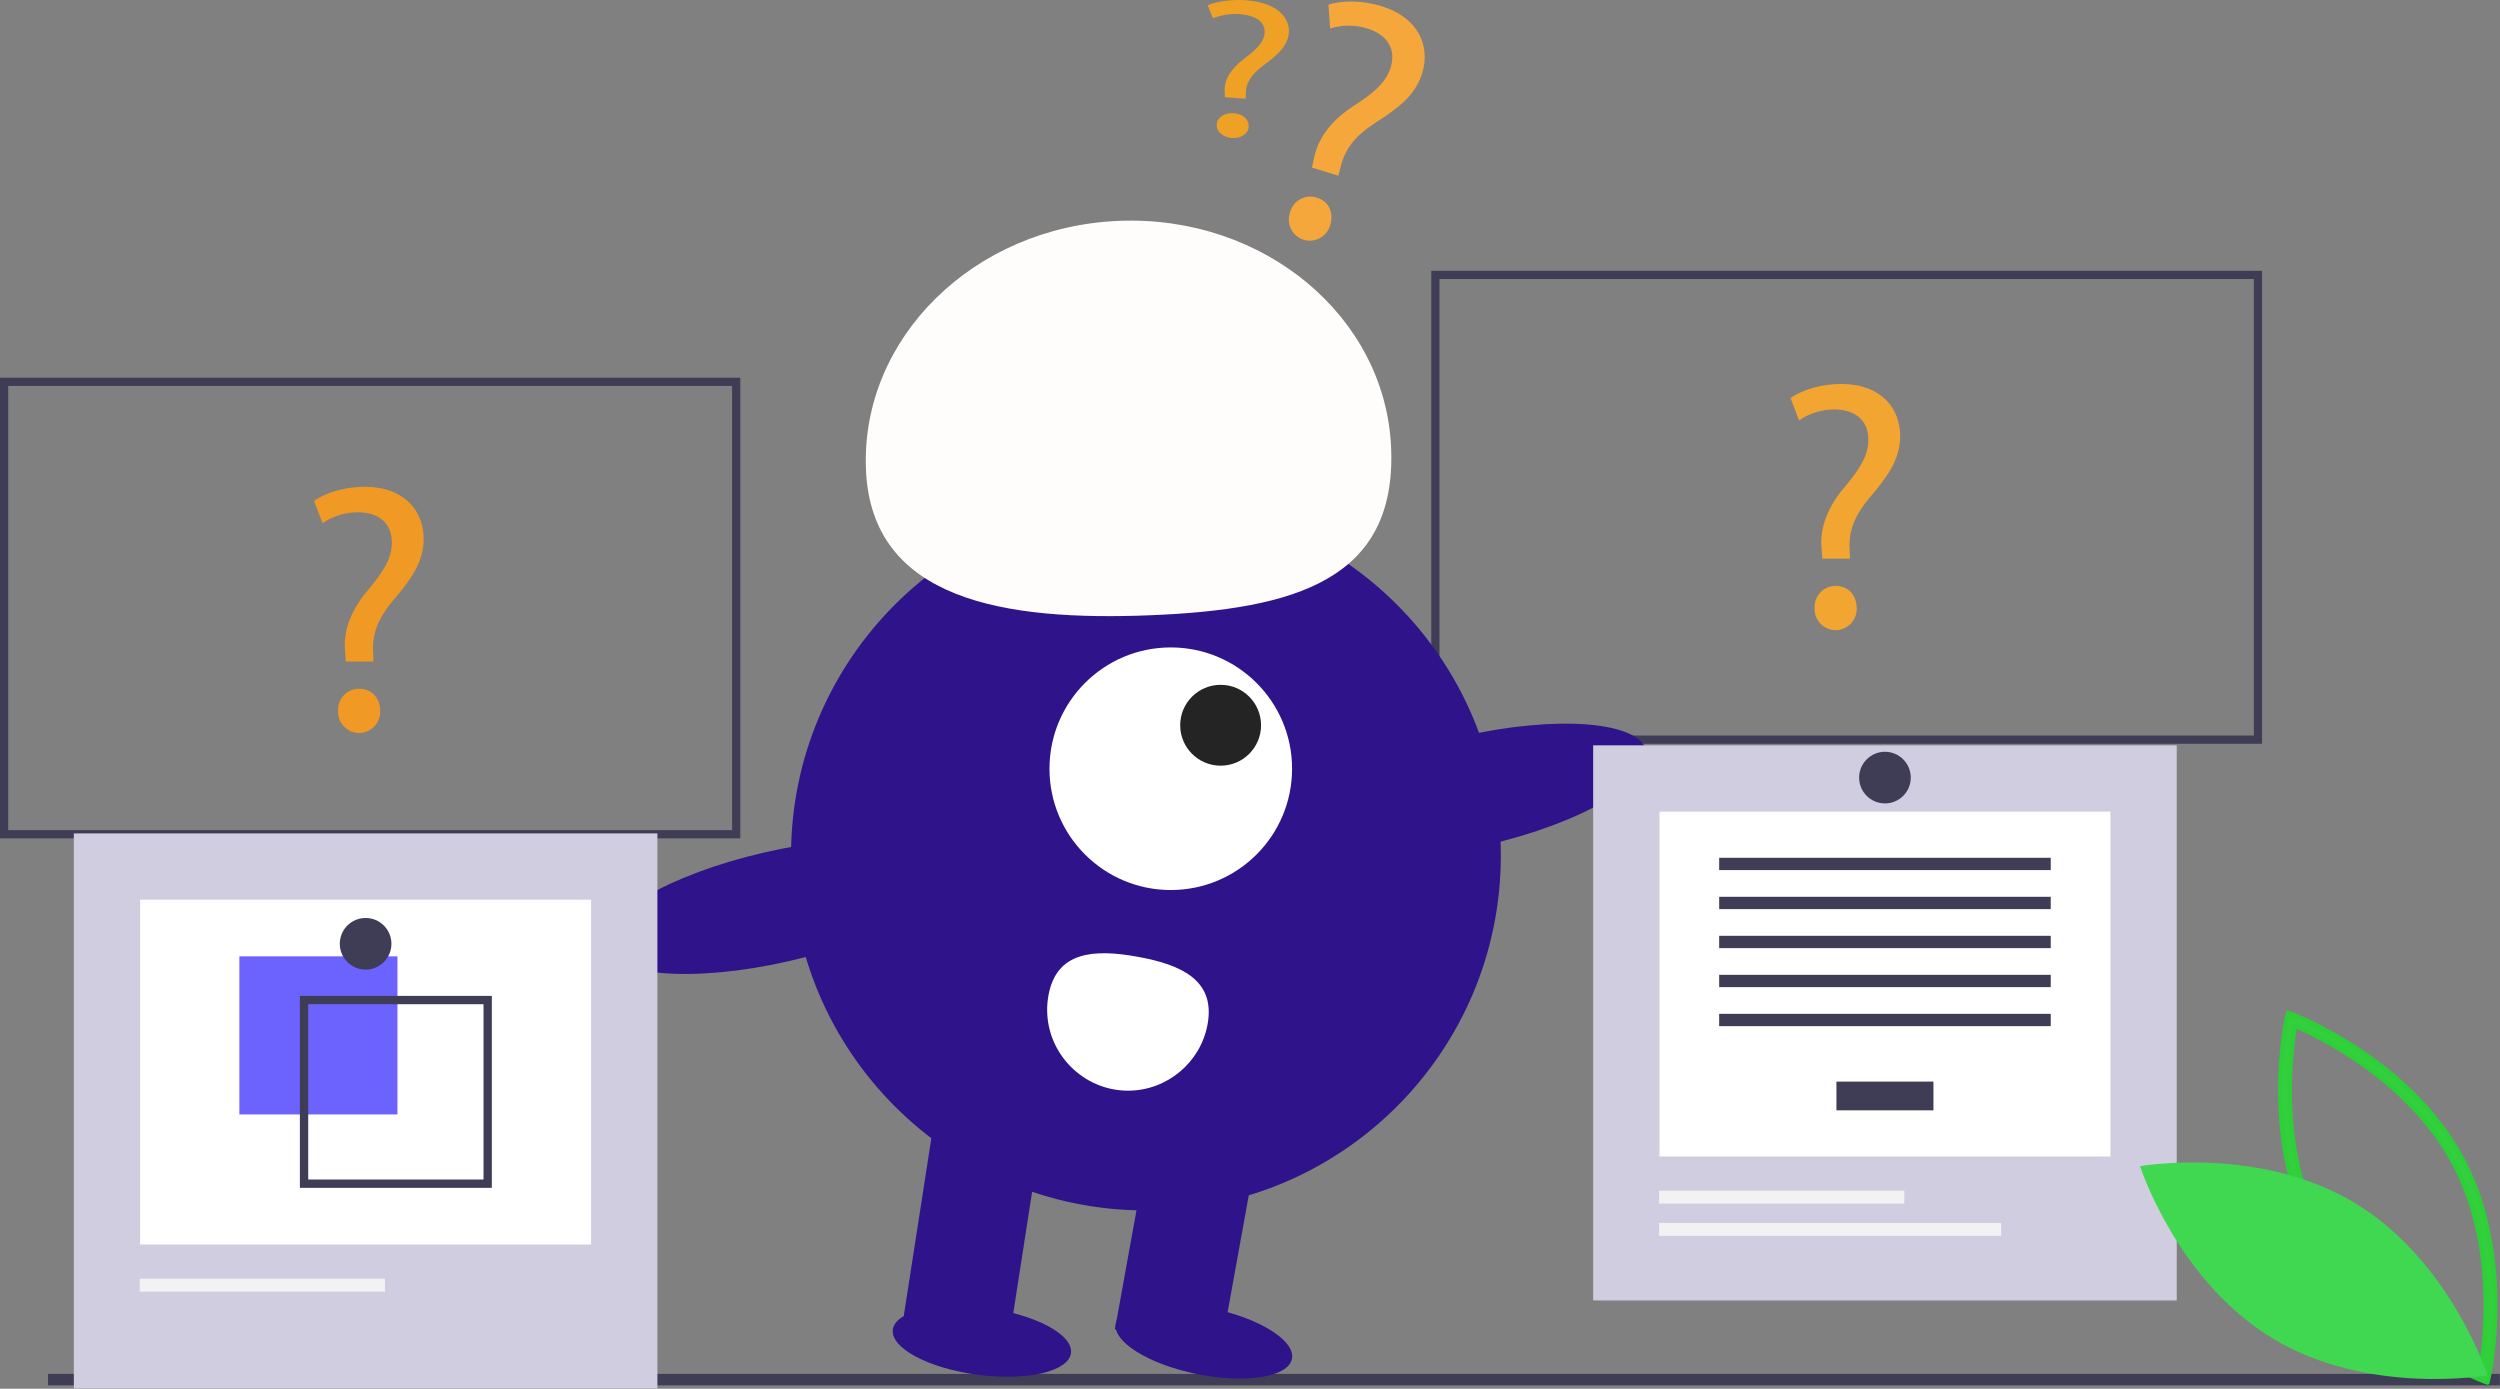 <?xml version="1.0" encoding="UTF-8" standalone="no"?><!DOCTYPE svg PUBLIC "-//W3C//DTD SVG 1.1//EN" "http://www.w3.org/Graphics/SVG/1.1/DTD/svg11.dtd"><svg width="100%" height="100%" viewBox="0 0 10553 5862" version="1.1" xmlns="http://www.w3.org/2000/svg" xmlns:xlink="http://www.w3.org/1999/xlink" xml:space="preserve" xmlns:serif="http://www.serif.com/" style="fill-rule:evenodd;clip-rule:evenodd;stroke-linejoin:round;stroke-miterlimit:2;"><rect x="0" y="0" width="10553" height="5862" fill="#808080" stroke="none"/><rect x="202.696" y="5799.5" width="10349.7" height="48.354" style="fill:#3f3d56;"/><path d="M9548.63,3139.56l-3506.95,0l0,-1996.53l3506.95,0l0,1996.53Zm-3472.22,-34.725l3437.5,0l0,-1927.08l-3437.5,0l0,1927.08Z" style="fill:#3f3d56;fill-rule:nonzero;"/><path d="M3125,3538.86l-3125,0l0,-1944.45l3125,0l0,1944.45Zm-3090.28,-34.721l3055.56,0l0,-1875l-3055.56,0l0,1875Z" style="fill:#3f3d56;fill-rule:nonzero;"/><path d="M1459.97,2792.33l-2.996,-38.825c-8.95,-80.617 17.921,-168.712 92.571,-258.279c67.192,-79.142 104.512,-137.363 104.512,-204.554c0,-76.142 -47.775,-126.9 -141.837,-128.392c-53.788,-0.221 -106.392,15.925 -150.8,46.283l-35.834,-94.062c49.28,-35.842 134.38,-59.729 213.509,-59.729c171.7,0 249.333,106.012 249.333,219.471c0,101.537 -56.737,174.695 -128.4,259.791c-65.691,77.634 -89.579,143.329 -85.104,219.471l1.492,38.825l-116.446,0Zm-32.85,209.029c-0.129,-1.933 -0.192,-3.871 -0.192,-5.808c0,-48.421 39.846,-88.267 88.267,-88.267c0.5,0 1,0.004 1.504,0.013c52.258,0 88.092,38.808 88.092,94.062c0.05,1.221 0.075,2.442 0.075,3.663c0,48.775 -40.134,88.908 -88.909,88.908c-48.779,0 -88.912,-40.133 -88.912,-88.908c0,-1.221 0.025,-2.442 0.075,-3.663Z" style="fill:#f09924;fill-rule:nonzero;"/><path d="M7692.63,2358.31l-2.992,-38.825c-8.954,-80.621 17.921,-168.712 92.567,-258.283c67.192,-79.142 104.517,-137.363 104.517,-204.55c0,-76.142 -47.779,-126.904 -141.842,-128.396c-53.788,-0.221 -106.392,15.929 -150.796,46.283l-35.833,-94.062c49.275,-35.842 134.379,-59.729 213.504,-59.729c171.704,0 249.338,106.016 249.338,219.475c0,101.537 -56.738,174.695 -128.405,259.787c-65.687,77.633 -89.579,143.329 -85.1,219.471l1.492,38.825l-116.45,0.004Zm-32.85,209.025c-0.125,-1.933 -0.192,-3.871 -0.192,-5.808c0,-48.421 39.846,-88.267 88.267,-88.267c0.504,0 1.004,0.004 1.504,0.013c52.263,0 88.092,38.808 88.092,94.062c0.054,1.221 0.079,2.442 0.079,3.663c0,48.775 -40.137,88.912 -88.912,88.912c-48.775,0 -88.913,-40.137 -88.913,-88.912c0,-1.221 0.025,-2.442 0.075,-3.663Z" style="fill:#f3a532;fill-rule:nonzero;"/><path d="M5537.92,707.441l8.504,-38c15.033,-79.708 66.516,-156.079 164.112,-219.875c87.413,-56.008 140.142,-100.754 159.809,-165.004c22.287,-72.804 -8.542,-135.329 -98.046,-164.287c-51.371,-15.95 -106.396,-15.909 -157.742,0.121l-6.733,-100.434c57.612,-19.846 145.979,-17.779 221.637,5.379c164.184,50.259 207.388,174.355 174.18,282.842c-29.721,97.092 -105.388,150.438 -198.821,210.829c-85.534,55.004 -127.609,110.834 -145.613,184.95l-9.937,37.563l-111.35,-34.084Zm-92.592,190.259c0.442,-1.888 0.95,-3.759 1.517,-5.609c14.175,-46.304 63.937,-72.741 110.237,-58.566c0.479,0.146 0.954,0.296 1.434,0.45c49.97,15.3 72.875,62.896 56.704,115.729c-0.313,1.183 -0.646,2.354 -1,3.525c-14.279,46.637 -64.404,73.267 -111.042,58.992c-46.642,-14.275 -73.271,-64.405 -58.996,-111.042c0.359,-1.167 0.742,-2.329 1.146,-3.479Z" style="fill:#f5a73b;fill-rule:nonzero;"/><path d="M5170.25,410.258l-0.613,-21.942c-3.341,-45.72 20.713,-93.579 80.934,-139.533c54.137,-40.533 84.821,-71.042 87.675,-108.717c3.233,-42.695 -30.717,-73.895 -101.742,-80.116c-40.646,-3.204 -81.087,2.837 -115.937,17.321l-23.084,-54.796c38.763,-17.279 104.096,-25.804 163.896,-21.271c129.767,9.829 183.938,73.721 179.117,137.342c-4.313,56.937 -50.3,94.712 -108.075,138.325c-52.946,39.77 -73.788,75.241 -73.642,118.195l-0.521,21.859l-88.008,-6.667Zm-33.704,115.329c-0.013,-1.091 0.021,-2.179 0.104,-3.266c2.054,-27.155 33.862,-47.217 70.458,-44.442c0.375,0.029 0.755,0.058 1.134,0.092c39.495,2.991 64.929,26.804 62.583,57.787c-0.012,0.688 -0.046,1.375 -0.1,2.058c-2.071,27.35 -34.108,47.559 -70.971,44.767c-36.862,-2.792 -65.492,-27.596 -63.421,-54.946c0.055,-0.683 0.125,-1.366 0.213,-2.05Z" style="fill:#eea125;fill-rule:nonzero;"/><circle cx="4837.17" cy="3611.4" r="1498.13" style="fill:#2f138a;"/><path d="M4258.58,5662.96l-447.866,-81.075l145.262,-935.137l447.846,81.075l-145.242,935.137Z" style="fill:#2f138a;fill-rule:nonzero;"/><path d="M5299.5,4889.96l-447.85,-81.075l-145.254,802.396l447.846,81.075l145.258,-802.396Z" style="fill:#2f138a;"/><path d="M4710.04,5585.96c15.533,-76.946 194.729,-105.787 399.916,-64.362c205.188,41.42 359.163,137.516 343.63,214.462c-15.534,76.946 -194.73,105.788 -399.917,64.367c-205.188,-41.421 -359.163,-137.521 -343.629,-214.467Z" style="fill:#2f138a;"/><path d="M3768.83,5612.25c10.308,-77.817 187.154,-118.675 394.667,-91.188c207.512,27.492 367.621,112.988 357.308,190.809c-10.308,77.816 -187.15,118.675 -394.667,91.183c-207.512,-27.488 -367.616,-112.988 -357.308,-190.804Z" style="fill:#2f138a;"/><circle cx="4942.08" cy="3244.95" r="512.021" style="fill:#fff;"/><circle cx="5152.5" cy="3061.41" r="170.671" style="fill:#242424;"/><path d="M3655.36,1981.59c-22.53,-554.629 455.483,-1024.4 1067.67,-1049.27c612.184,-24.867 1126.72,404.587 1149.25,959.22c22.534,554.63 -403.016,680.646 -1015.2,705.513c-612.187,24.867 -1179.19,-60.833 -1201.72,-615.463Z" style="fill:#fffcfc;fill-rule:nonzero;"/><path d="M6167.96,3109.25c402.971,-92.371 753.671,-64.654 782.671,61.85c28.996,126.504 -274.621,304.2 -677.592,396.571c-402.97,92.366 -753.67,64.65 -782.67,-61.854c-28.996,-126.505 274.625,-304.2 677.591,-396.567Z" style="fill:#2f138a;"/><path d="M3227.18,3598.3c402.971,-92.371 753.671,-64.654 782.671,61.85c28.996,126.504 -274.625,304.2 -677.592,396.571c-402.97,92.366 -753.67,64.65 -782.67,-61.855c-28.996,-126.504 274.625,-304.2 677.591,-396.566Z" style="fill:#2f138a;"/><path d="M4425.71,4201.79c-3.633,20.063 -5.458,40.413 -5.458,60.805c0,187.258 154.087,341.345 341.346,341.345c164.4,0 306.6,-118.77 335.887,-280.541c33.579,-185.504 -109.846,-251.146 -295.35,-284.729c-185.504,-33.584 -342.841,-22.384 -376.425,163.12Z" style="fill:#fff;fill-rule:nonzero;"/><rect x="311.642" y="3517.82" width="2463.32" height="2343.18" style="fill:#d0cde1;"/><rect x="591.563" y="3797.75" width="1903.47" height="1455.6" style="fill:#fff;"/><rect x="1010.42" y="4036.95" width="667.308" height="667.308" style="fill:#6c63ff;"/><path d="M1265.88,4203.83l0,810.304l810.304,0l0,-810.304l-810.304,0Zm775.158,775.158l-740.012,0l0,-740.008l740.012,0l0,740.008Z" style="fill:#3f3d56;fill-rule:nonzero;"/><rect x="589.679" y="5397.83" width="1035.36" height="54.492" style="fill:#f2f2f2;"/><circle cx="1543.3" cy="3983.92" r="108.983" style="fill:#3f3d56;"/><rect x="6725.08" y="3146.19" width="2463.32" height="2343.18" style="fill:#d0cde1;"/><rect x="7005" y="3426.11" width="1903.47" height="1455.6" style="fill:#fff;"/><rect x="7752" y="4565.63" width="409.488" height="121.35" style="fill:#3f3d56;"/><rect x="7256.96" y="3620.84" width="1399.6" height="52.008" style="fill:#3f3d56;"/><rect x="7256.96" y="3785.53" width="1399.6" height="52.008" style="fill:#3f3d56;"/><rect x="7256.96" y="3950.22" width="1399.6" height="52.008" style="fill:#3f3d56;"/><rect x="7256.96" y="4114.9" width="1399.6" height="52.008" style="fill:#3f3d56;"/><rect x="7256.96" y="4279.58" width="1399.6" height="52.008" style="fill:#3f3d56;"/><rect x="7003.13" y="5026.17" width="1035.36" height="54.492" style="fill:#f2f2f2;"/><rect x="7003.13" y="5162.42" width="1444.05" height="54.492" style="fill:#f2f2f2;"/><circle cx="7956.75" cy="3282.42" r="108.983" style="fill:#3f3d56;"/><path d="M10500.4,5836.54l-22,-8.245c-4.833,-1.821 -485.979,-186.167 -711.371,-604.155c-225.4,-418.012 -115.033,-921.3 -113.891,-926.325l5.195,-22.92l21.988,8.25c4.837,1.82 485.971,186.162 711.371,604.154c225.4,418.012 115.033,921.296 113.891,926.321l-5.183,22.92Zm-697.279,-631.858c190.558,353.413 570.775,534.571 667.112,575.929c18.317,-103.25 75.759,-520.783 -114.633,-873.854c-190.367,-353.033 -570.733,-534.475 -667.108,-575.933c-18.329,103.312 -75.75,520.804 114.629,873.858Z" style="fill:#33cf3c;fill-rule:nonzero;stroke:#2bd137;stroke-width:17.38px;"/><path d="M9939.25,5077.5c405.054,243.696 561.054,727.741 561.054,727.741c0,0 -500.725,88.938 -905.779,-154.758c-405.054,-243.692 -561.054,-727.737 -561.054,-727.737c0,0 500.725,-88.938 905.779,154.754Z" style="fill:#40d851;fill-rule:nonzero;"/></svg>